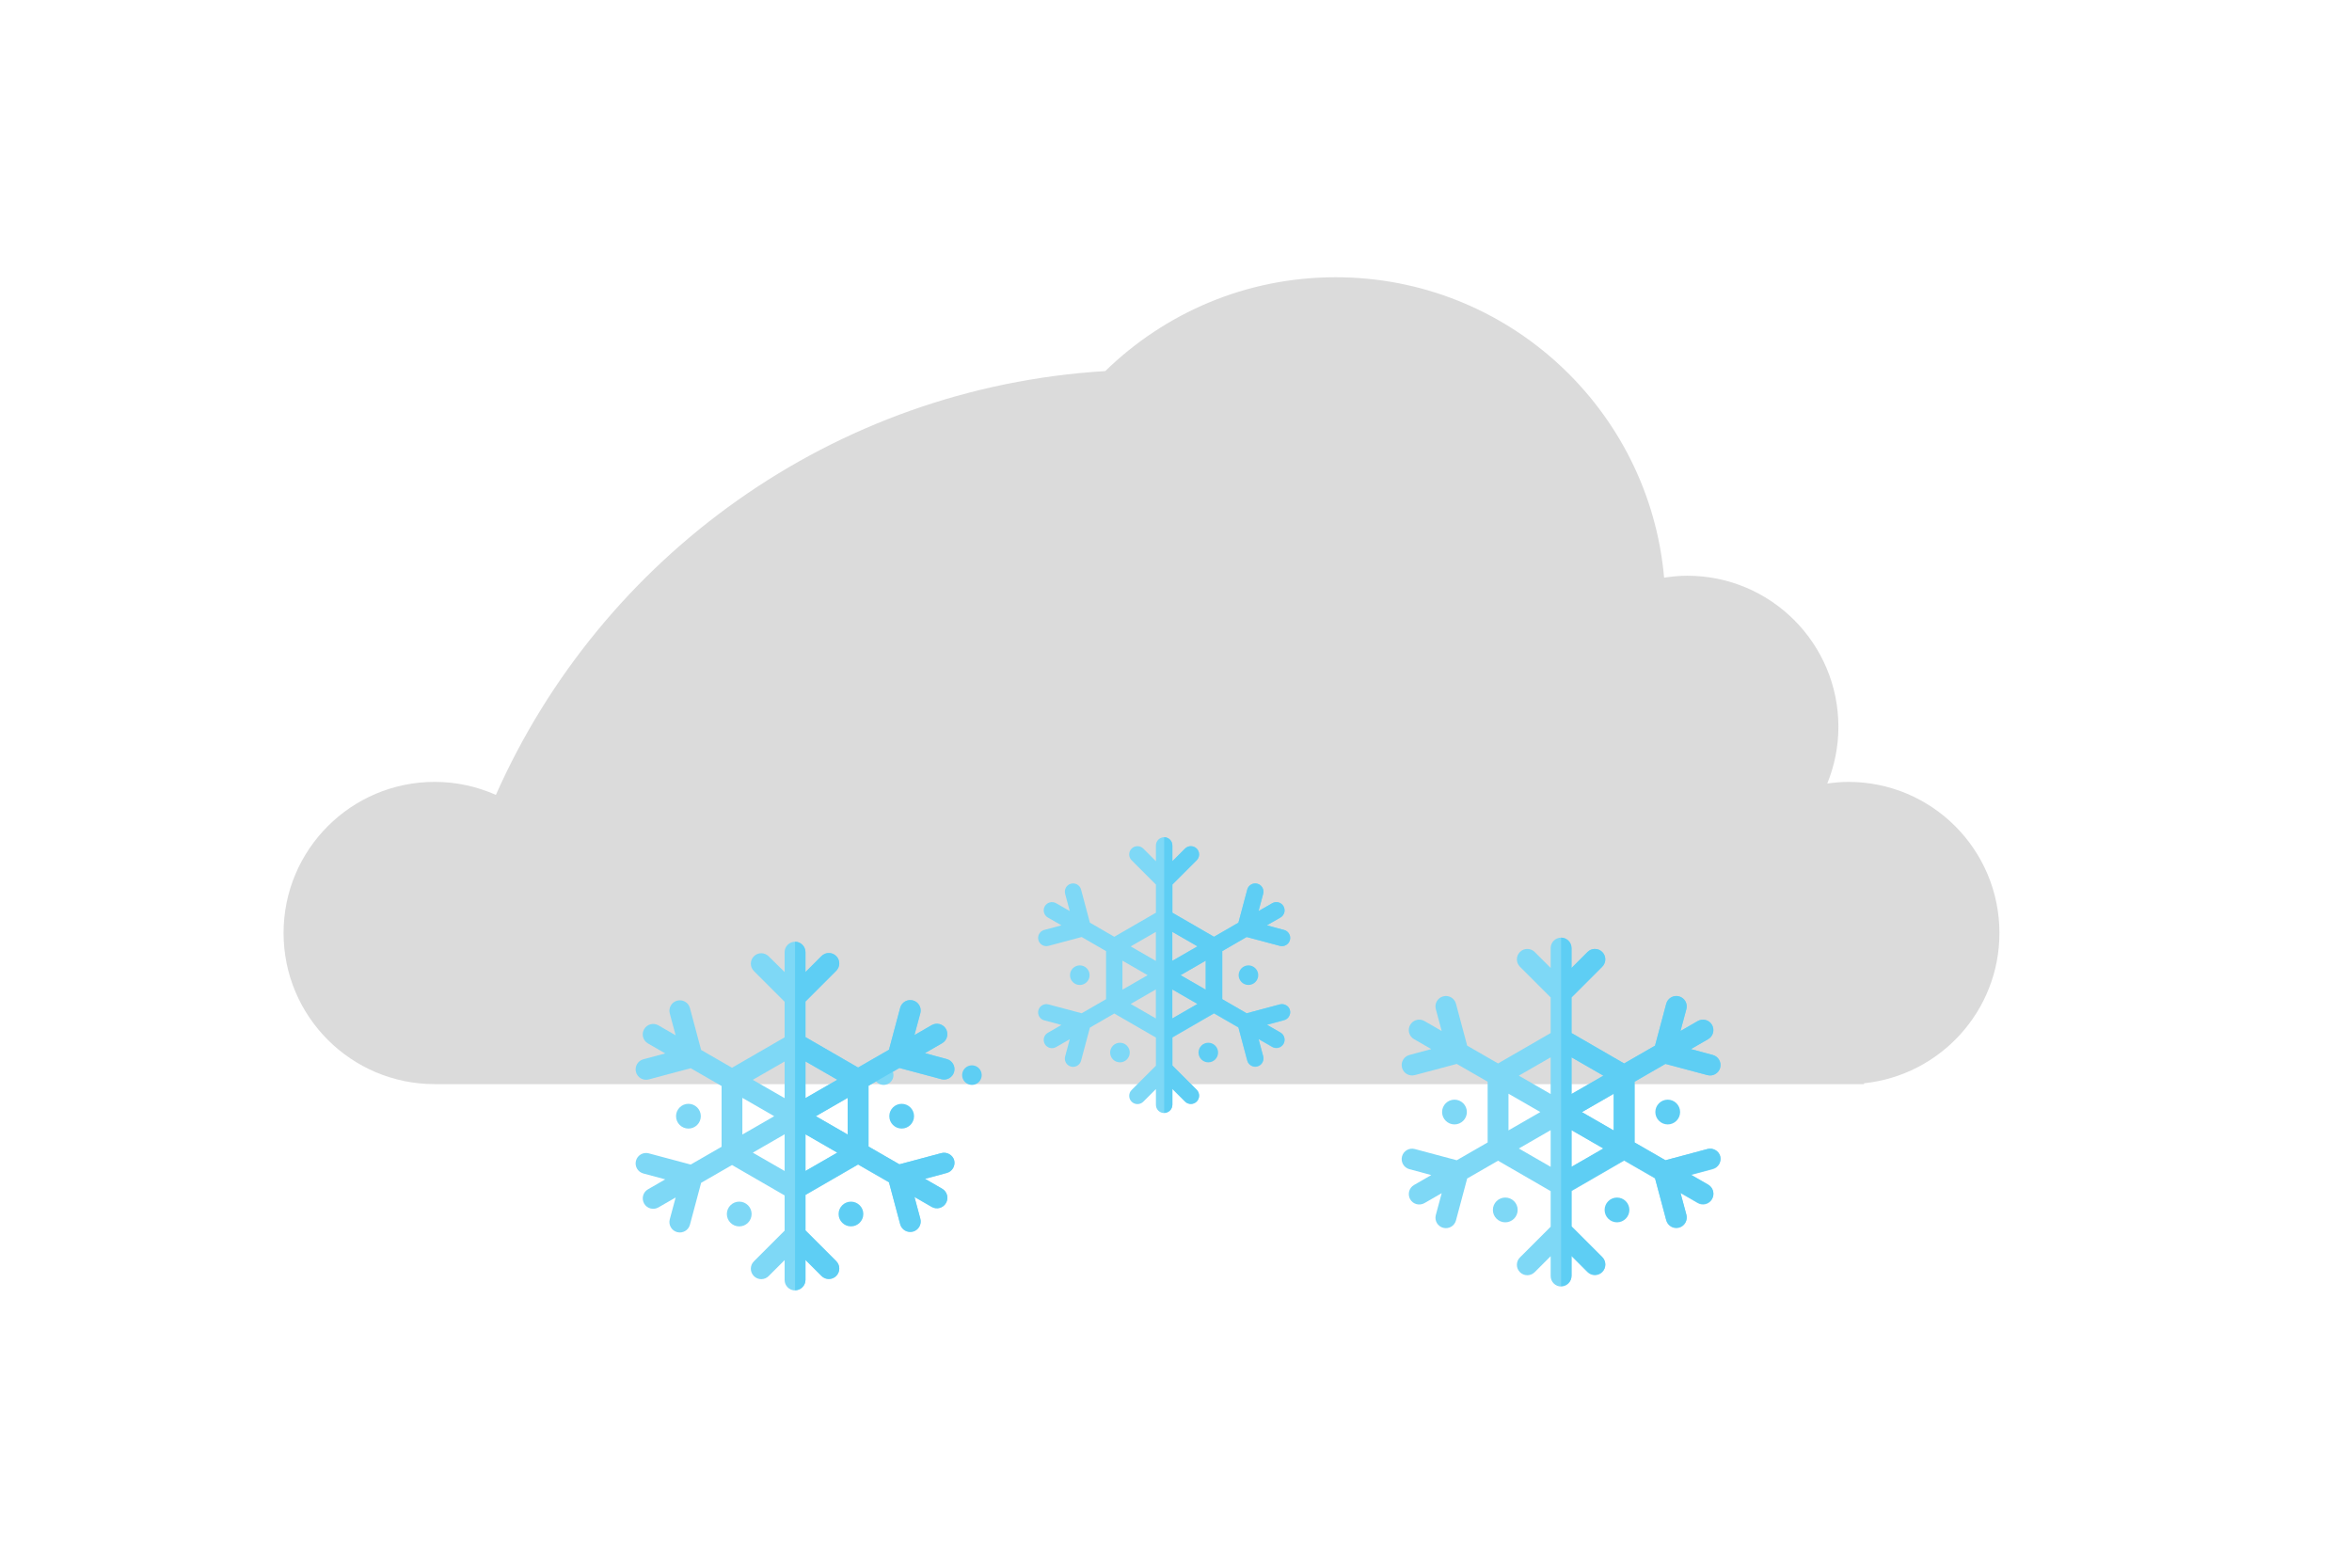 <?xml version="1.0" encoding="utf-8"?>
<!-- Generator: Adobe Illustrator 23.0.0, SVG Export Plug-In . SVG Version: 6.00 Build 0)  -->
<svg version="1.1" id="Layer_1" xmlns="http://www.w3.org/2000/svg" xmlns:xlink="http://www.w3.org/1999/xlink" x="0px" y="0px"
	 viewBox="0 0 300 200" style="enable-background:new 0 0 300 200;" xml:space="preserve">
<style type="text/css">
	.st0{fill:#DBDBDB;}
	.st1{fill:#5ECEF4;}
	.st2{fill:#7ED8F6;}
</style>
<path class="st0" d="M255.03,119.03c0-10.65-8.63-19.28-19.28-19.28c-0.91,0-1.8,0.09-2.68,0.21c0.91-2.24,1.42-4.67,1.42-7.23
	c0-10.65-8.63-19.28-19.28-19.28c-1,0-1.98,0.1-2.95,0.25c-1.9-21.48-19.93-38.33-41.9-38.33c-11.43,0-21.79,4.57-29.38,11.97
	c-34.78,2.12-64.28,23.74-77.73,54.07c-2.39-1.06-5.02-1.66-7.8-1.66c-10.65,0-19.28,8.63-19.28,19.28s8.63,19.28,19.28,19.28
	h182.31c0-0.04,0-0.07,0-0.11C247.46,137.19,255.03,128.99,255.03,119.03z"/>
<path class="st1" d="M125.22,137.16c0,0.69-0.56,1.25-1.25,1.25c-0.69,0-1.25-0.56-1.25-1.25c0-0.69,0.56-1.25,1.25-1.25
	C124.66,135.91,125.22,136.47,125.22,137.16z"/>
<path class="st2" d="M113.96,137.16c0,0.69-0.56,1.25-1.25,1.25s-1.25-0.56-1.25-1.25c0-0.69,0.56-1.25,1.25-1.25
	S113.96,136.47,113.96,137.16z"/>
<g>
	<path class="st2" d="M120.07,147.11l-5.35,1.43l-3.94-2.27v-7.75l3.94-2.27l5.35,1.43c0.71,0.19,1.44-0.23,1.63-0.94
		c0.19-0.71-0.23-1.44-0.94-1.63l-2.79-0.75l2.2-1.27c0.64-0.37,0.85-1.18,0.49-1.82c-0.37-0.64-1.18-0.85-1.82-0.49l-2.2,1.27
		l0.75-2.79c0.19-0.71-0.23-1.44-0.94-1.63c-0.71-0.19-1.44,0.23-1.63,0.94l-1.43,5.35l-3.94,2.27l-6.71-3.88v-4.54l3.92-3.92
		c0.52-0.52,0.52-1.36,0-1.88c-0.52-0.52-1.36-0.52-1.88,0l-2.04,2.04v-2.54c0-0.73-0.6-1.33-1.33-1.33c-0.73,0-1.33,0.6-1.33,1.33
		v2.54L98.04,122c-0.52-0.52-1.36-0.52-1.88,0c-0.52,0.52-0.52,1.36,0,1.88l3.92,3.92v4.54l-6.71,3.88l-3.94-2.27l-1.43-5.35
		c-0.19-0.71-0.92-1.13-1.63-0.94c-0.71,0.19-1.13,0.92-0.94,1.63l0.75,2.79l-2.2-1.27c-0.64-0.37-1.45-0.15-1.82,0.49
		c-0.37,0.64-0.15,1.45,0.49,1.82l2.2,1.27l-2.79,0.75c-0.71,0.19-1.13,0.92-0.94,1.63c0.19,0.71,0.92,1.13,1.63,0.94l5.35-1.43
		l3.94,2.27v7.75l-3.94,2.27l-5.35-1.43c-0.71-0.19-1.44,0.23-1.63,0.94c-0.19,0.71,0.23,1.44,0.94,1.63l2.79,0.75l-2.2,1.27
		c-0.64,0.37-0.85,1.18-0.49,1.82c0.37,0.64,1.18,0.85,1.82,0.49l2.2-1.27l-0.75,2.79c-0.19,0.71,0.23,1.44,0.94,1.63
		c0.71,0.19,1.44-0.23,1.63-0.94l1.43-5.35l3.94-2.27l6.71,3.88V157l-3.92,3.92c-0.52,0.52-0.52,1.36,0,1.88
		c0.52,0.52,1.36,0.52,1.88,0l2.04-2.04v2.54c0,0.73,0.6,1.33,1.33,1.33c0.73,0,1.33-0.6,1.33-1.33v-2.54l2.04,2.04
		c0.52,0.52,1.36,0.52,1.88,0c0.52-0.52,0.52-1.36,0-1.88l-3.92-3.92v-4.54l6.71-3.88l3.94,2.27l1.43,5.35
		c0.19,0.71,0.92,1.13,1.63,0.94c0.71-0.19,1.13-0.92,0.94-1.63l-0.75-2.79l2.2,1.27c0.64,0.37,1.45,0.15,1.82-0.49
		c0.37-0.64,0.15-1.45-0.49-1.82l-2.2-1.27l2.79-0.75c0.71-0.19,1.13-0.92,0.94-1.63C121.51,147.35,120.78,146.92,120.07,147.11z
		 M94.69,140.06l4.06,2.34l-4.06,2.34V140.06z M100.08,149.39l-4.06-2.34l4.06-2.34V149.39z M100.08,140.1l-4.06-2.34l4.06-2.34
		V140.1z M102.74,135.41l4.06,2.34l-4.06,2.34V135.41z M102.74,149.39v-4.68l4.06,2.34L102.74,149.39z M108.12,144.74l-4.06-2.34
		l4.06-2.34V144.74z"/>
	<path class="st2" d="M89.39,142.4c0,0.87-0.71,1.58-1.58,1.58s-1.58-0.71-1.58-1.58s0.71-1.58,1.58-1.58S89.39,141.53,89.39,142.4z
		"/>
	<path class="st1" d="M116.59,142.4c0,0.87-0.71,1.58-1.58,1.58s-1.58-0.71-1.58-1.58s0.71-1.58,1.58-1.58
		S116.59,141.53,116.59,142.4z"/>
	<path class="st1" d="M110.12,154.88c0,0.87-0.71,1.58-1.58,1.58s-1.58-0.71-1.58-1.58c0-0.87,0.71-1.58,1.58-1.58
		S110.12,154.01,110.12,154.88z"/>
	<path class="st2" d="M95.87,154.88c0,0.87-0.71,1.58-1.58,1.58s-1.58-0.71-1.58-1.58c0-0.87,0.71-1.58,1.58-1.58
		S95.87,154.01,95.87,154.88z"/>
	<path class="st1" d="M120.07,147.11l-5.35,1.43l-3.94-2.27v-7.75l3.94-2.27l5.35,1.43c0.71,0.19,1.44-0.23,1.63-0.94
		c0.19-0.71-0.23-1.44-0.94-1.63l-2.79-0.75l2.2-1.27c0.64-0.37,0.85-1.18,0.49-1.82c-0.37-0.64-1.18-0.85-1.82-0.49l-2.2,1.27
		l0.75-2.79c0.19-0.71-0.23-1.44-0.94-1.63c-0.71-0.19-1.44,0.23-1.63,0.94l-1.43,5.35l-3.94,2.27l-6.71-3.88v-4.54l3.92-3.92
		c0.52-0.52,0.52-1.36,0-1.88c-0.52-0.52-1.36-0.52-1.88,0l-2.04,2.04v-2.54c0-0.73-0.6-1.33-1.33-1.33v44.45
		c0.73,0,1.33-0.6,1.33-1.33v-2.54l2.04,2.04c0.52,0.52,1.36,0.52,1.88,0c0.52-0.52,0.52-1.36,0-1.88l-3.92-3.92v-4.54l6.71-3.88
		l3.94,2.27l1.43,5.35c0.19,0.71,0.92,1.13,1.63,0.94c0.71-0.19,1.13-0.92,0.94-1.63l-0.75-2.79l2.2,1.27
		c0.64,0.37,1.45,0.15,1.82-0.49c0.37-0.64,0.15-1.45-0.49-1.82l-2.2-1.27l2.79-0.75c0.71-0.19,1.13-0.92,0.94-1.63
		C121.51,147.35,120.78,146.92,120.07,147.11z M102.74,135.41l4.06,2.34l-4.06,2.34V135.41z M102.74,149.39v-4.68l4.06,2.34
		L102.74,149.39z M108.12,144.74l-4.06-2.34l4.06-2.34V144.74z"/>
</g>
<g>
	<path class="st2" d="M217.78,146.59l-5.35,1.43l-3.94-2.27V138l3.94-2.27l5.35,1.43c0.71,0.19,1.44-0.23,1.63-0.94
		c0.19-0.71-0.23-1.44-0.94-1.63l-2.79-0.75l2.2-1.27c0.64-0.37,0.85-1.18,0.49-1.82c-0.37-0.64-1.18-0.85-1.82-0.49l-2.2,1.27
		l0.75-2.79c0.19-0.71-0.23-1.44-0.94-1.63c-0.71-0.19-1.44,0.23-1.63,0.94l-1.43,5.35l-3.94,2.27l-6.71-3.88v-4.54l3.92-3.92
		c0.52-0.52,0.52-1.36,0-1.88c-0.52-0.52-1.36-0.52-1.88,0l-2.04,2.04v-2.54c0-0.73-0.6-1.33-1.33-1.33c-0.73,0-1.33,0.6-1.33,1.33
		v2.54l-2.04-2.04c-0.52-0.52-1.36-0.52-1.88,0c-0.52,0.52-0.52,1.36,0,1.88l3.92,3.92v4.54l-6.71,3.88l-3.94-2.27l-1.43-5.35
		c-0.19-0.71-0.92-1.13-1.63-0.94c-0.71,0.19-1.13,0.92-0.94,1.63l0.75,2.79l-2.2-1.27c-0.64-0.37-1.45-0.15-1.82,0.49
		c-0.37,0.64-0.15,1.45,0.49,1.82l2.2,1.27l-2.79,0.75c-0.71,0.19-1.13,0.92-0.94,1.63c0.19,0.71,0.92,1.13,1.63,0.94l5.35-1.43
		l3.94,2.27v7.75l-3.94,2.27l-5.35-1.43c-0.71-0.19-1.44,0.23-1.63,0.94c-0.19,0.71,0.23,1.44,0.94,1.63l2.79,0.75l-2.2,1.27
		c-0.64,0.37-0.85,1.18-0.49,1.82c0.37,0.64,1.18,0.85,1.82,0.49l2.2-1.27l-0.75,2.79c-0.19,0.71,0.23,1.44,0.94,1.63
		c0.71,0.19,1.44-0.23,1.63-0.94l1.43-5.35l3.94-2.27l6.71,3.88v4.54l-3.92,3.92c-0.52,0.52-0.52,1.36,0,1.88
		c0.52,0.52,1.36,0.52,1.88,0l2.04-2.04v2.54c0,0.73,0.6,1.33,1.33,1.33c0.73,0,1.33-0.6,1.33-1.33v-2.54l2.04,2.04
		c0.52,0.52,1.36,0.52,1.88,0c0.52-0.52,0.52-1.36,0-1.88l-3.92-3.92v-4.54l6.71-3.88l3.94,2.27l1.43,5.35
		c0.19,0.71,0.92,1.13,1.63,0.94c0.71-0.19,1.13-0.92,0.94-1.63l-0.75-2.79l2.2,1.27c0.64,0.37,1.45,0.15,1.82-0.49
		c0.37-0.64,0.15-1.45-0.49-1.82l-2.2-1.27l2.79-0.75c0.71-0.19,1.13-0.92,0.94-1.63C219.22,146.82,218.49,146.4,217.78,146.59z
		 M192.41,139.53l4.06,2.34l-4.06,2.34V139.53z M197.79,148.86l-4.06-2.34l4.06-2.34V148.86z M197.79,139.57l-4.06-2.34l4.06-2.34
		V139.57z M200.45,134.89l4.06,2.34l-4.06,2.34V134.89z M200.45,148.86v-4.68l4.06,2.34L200.45,148.86z M205.83,144.22l-4.06-2.34
		l4.06-2.34V144.22z"/>
	<path class="st2" d="M187.1,141.87c0,0.87-0.71,1.58-1.58,1.58s-1.58-0.71-1.58-1.58s0.71-1.58,1.58-1.58S187.1,141,187.1,141.87z"
		/>
	<path class="st1" d="M214.3,141.87c0,0.87-0.71,1.58-1.58,1.58s-1.58-0.71-1.58-1.58s0.71-1.58,1.58-1.58S214.3,141,214.3,141.87z"
		/>
	<path class="st1" d="M207.83,154.36c0,0.87-0.71,1.58-1.58,1.58s-1.58-0.71-1.58-1.58s0.71-1.58,1.58-1.58
		S207.83,153.48,207.83,154.36z"/>
	<path class="st2" d="M193.58,154.36c0,0.87-0.71,1.58-1.58,1.58c-0.87,0-1.58-0.71-1.58-1.58s0.71-1.58,1.58-1.58
		C192.87,152.78,193.58,153.48,193.58,154.36z"/>
	<path class="st1" d="M217.78,146.59l-5.35,1.43l-3.94-2.27V138l3.94-2.27l5.35,1.43c0.71,0.19,1.44-0.23,1.63-0.94
		c0.19-0.71-0.23-1.44-0.94-1.63l-2.79-0.75l2.2-1.27c0.64-0.37,0.85-1.18,0.49-1.82c-0.37-0.64-1.18-0.85-1.82-0.49l-2.2,1.27
		l0.75-2.79c0.19-0.71-0.23-1.44-0.94-1.63c-0.71-0.19-1.44,0.23-1.63,0.94l-1.43,5.35l-3.94,2.27l-6.71-3.88v-4.54l3.92-3.92
		c0.52-0.52,0.52-1.36,0-1.88c-0.52-0.52-1.36-0.52-1.88,0l-2.04,2.04v-2.54c0-0.73-0.6-1.33-1.33-1.33v44.45
		c0.73,0,1.33-0.6,1.33-1.33v-2.54l2.04,2.04c0.52,0.52,1.36,0.52,1.88,0c0.52-0.52,0.52-1.36,0-1.88l-3.92-3.92v-4.54l6.71-3.88
		l3.94,2.27l1.43,5.35c0.19,0.71,0.92,1.13,1.63,0.94c0.71-0.19,1.13-0.92,0.94-1.63l-0.75-2.79l2.2,1.27
		c0.64,0.37,1.45,0.15,1.82-0.49c0.37-0.64,0.15-1.45-0.49-1.82l-2.2-1.27l2.79-0.75c0.71-0.19,1.13-0.92,0.94-1.63
		C219.22,146.82,218.49,146.4,217.78,146.59z M200.45,134.89l4.06,2.34l-4.06,2.34V134.89z M200.45,148.86v-4.68l4.06,2.34
		L200.45,148.86z M205.83,144.22l-4.06-2.34l4.06-2.34V144.22z"/>
</g>
<g>
	<path class="st2" d="M163.24,128.14l-4.23,1.13l-3.11-1.8v-6.13l3.11-1.8l4.23,1.13c0.56,0.15,1.14-0.18,1.29-0.74
		c0.15-0.56-0.18-1.14-0.74-1.29l-2.2-0.59l1.74-1c0.5-0.29,0.67-0.93,0.38-1.44c-0.29-0.5-0.93-0.67-1.44-0.38l-1.74,1l0.59-2.2
		c0.15-0.56-0.18-1.14-0.74-1.29c-0.56-0.15-1.14,0.18-1.29,0.74l-1.13,4.23l-3.11,1.8l-5.31-3.07v-3.59l3.1-3.1
		c0.41-0.41,0.41-1.08,0-1.49c-0.41-0.41-1.08-0.41-1.49,0l-1.61,1.61v-2.01c0-0.58-0.47-1.05-1.05-1.05
		c-0.58,0-1.05,0.47-1.05,1.05v2.01l-1.61-1.61c-0.41-0.41-1.08-0.41-1.49,0c-0.41,0.41-0.41,1.08,0,1.49l3.1,3.1v3.59l-5.31,3.07
		l-3.11-1.8l-1.13-4.23c-0.15-0.56-0.73-0.89-1.29-0.74c-0.56,0.15-0.89,0.73-0.74,1.29l0.59,2.2l-1.74-1
		c-0.5-0.29-1.15-0.12-1.44,0.38c-0.29,0.5-0.12,1.15,0.38,1.44l1.74,1l-2.2,0.59c-0.56,0.15-0.89,0.73-0.74,1.29
		c0.15,0.56,0.73,0.89,1.29,0.74l4.23-1.13l3.11,1.8v6.13l-3.11,1.8l-4.23-1.13c-0.56-0.15-1.14,0.18-1.29,0.74
		c-0.15,0.56,0.18,1.14,0.74,1.29l2.2,0.59l-1.74,1c-0.5,0.29-0.67,0.93-0.38,1.44c0.29,0.5,0.93,0.67,1.44,0.38l1.74-1l-0.59,2.2
		c-0.15,0.56,0.18,1.14,0.74,1.29c0.56,0.15,1.14-0.18,1.29-0.74l1.13-4.23l3.11-1.8l5.31,3.07v3.59l-3.1,3.1
		c-0.41,0.41-0.41,1.08,0,1.49c0.41,0.41,1.08,0.41,1.49,0l1.61-1.61v2.01c0,0.58,0.47,1.05,1.05,1.05c0.58,0,1.05-0.47,1.05-1.05
		v-2.01l1.61,1.61c0.41,0.41,1.08,0.41,1.49,0c0.41-0.41,0.41-1.08,0-1.49l-3.1-3.1v-3.59l5.31-3.07l3.11,1.8l1.13,4.23
		c0.15,0.56,0.73,0.89,1.29,0.74c0.56-0.15,0.89-0.73,0.74-1.29l-0.59-2.2l1.74,1c0.5,0.29,1.15,0.12,1.44-0.38
		c0.29-0.5,0.12-1.15-0.38-1.44l-1.74-1l2.2-0.59c0.56-0.15,0.89-0.73,0.74-1.29C164.38,128.32,163.8,127.99,163.24,128.14z
		 M143.17,122.56l3.21,1.85l-3.21,1.85V122.56z M147.43,129.93l-3.21-1.85l3.21-1.85V129.93z M147.43,122.59l-3.21-1.85l3.21-1.85
		V122.59z M149.53,118.88l3.21,1.85l-3.21,1.85V118.88z M149.53,129.93v-3.7l3.21,1.85L149.53,129.93z M153.79,126.26l-3.21-1.85
		l3.21-1.85V126.26z"/>
	<path class="st2" d="M138.98,124.41c0,0.69-0.56,1.25-1.25,1.25c-0.69,0-1.25-0.56-1.25-1.25s0.56-1.25,1.25-1.25
		C138.42,123.16,138.98,123.72,138.98,124.41z"/>
	<path class="st1" d="M160.49,124.41c0,0.69-0.56,1.25-1.25,1.25s-1.25-0.56-1.25-1.25s0.56-1.25,1.25-1.25
		S160.49,123.72,160.49,124.41z"/>
	<path class="st1" d="M155.37,134.28c0,0.69-0.56,1.25-1.25,1.25c-0.69,0-1.25-0.56-1.25-1.25c0-0.69,0.56-1.25,1.25-1.25
		C154.81,133.03,155.37,133.59,155.37,134.28z"/>
	<path class="st2" d="M144.1,134.28c0,0.69-0.56,1.25-1.25,1.25c-0.69,0-1.25-0.56-1.25-1.25c0-0.69,0.56-1.25,1.25-1.25
		C143.54,133.03,144.1,133.59,144.1,134.28z"/>
	<path class="st1" d="M163.24,128.14l-4.23,1.13l-3.11-1.8v-6.13l3.11-1.8l4.23,1.13c0.56,0.15,1.14-0.18,1.29-0.74
		c0.15-0.56-0.18-1.14-0.74-1.29l-2.2-0.59l1.74-1c0.5-0.29,0.67-0.93,0.38-1.44c-0.29-0.5-0.93-0.67-1.44-0.38l-1.74,1l0.59-2.2
		c0.15-0.56-0.18-1.14-0.74-1.29c-0.56-0.15-1.14,0.18-1.29,0.74l-1.13,4.23l-3.11,1.8l-5.31-3.07v-3.59l3.1-3.1
		c0.41-0.41,0.41-1.08,0-1.49c-0.41-0.41-1.08-0.41-1.49,0l-1.61,1.61v-2.01c0-0.58-0.47-1.05-1.05-1.05v35.15
		c0.58,0,1.05-0.47,1.05-1.05v-2.01l1.61,1.61c0.41,0.41,1.08,0.41,1.49,0c0.41-0.41,0.41-1.08,0-1.49l-3.1-3.1v-3.59l5.31-3.07
		l3.11,1.8l1.13,4.23c0.15,0.56,0.73,0.89,1.29,0.74c0.56-0.15,0.89-0.73,0.74-1.29l-0.59-2.2l1.74,1c0.5,0.29,1.15,0.12,1.44-0.38
		c0.29-0.5,0.12-1.15-0.38-1.44l-1.74-1l2.2-0.59c0.56-0.15,0.89-0.73,0.74-1.29C164.38,128.32,163.8,127.99,163.24,128.14z
		 M149.53,118.88l3.21,1.85l-3.21,1.85V118.88z M149.53,129.93v-3.7l3.21,1.85L149.53,129.93z M153.79,126.26l-3.21-1.85l3.21-1.85
		V126.26z"/>
</g>
</svg>

